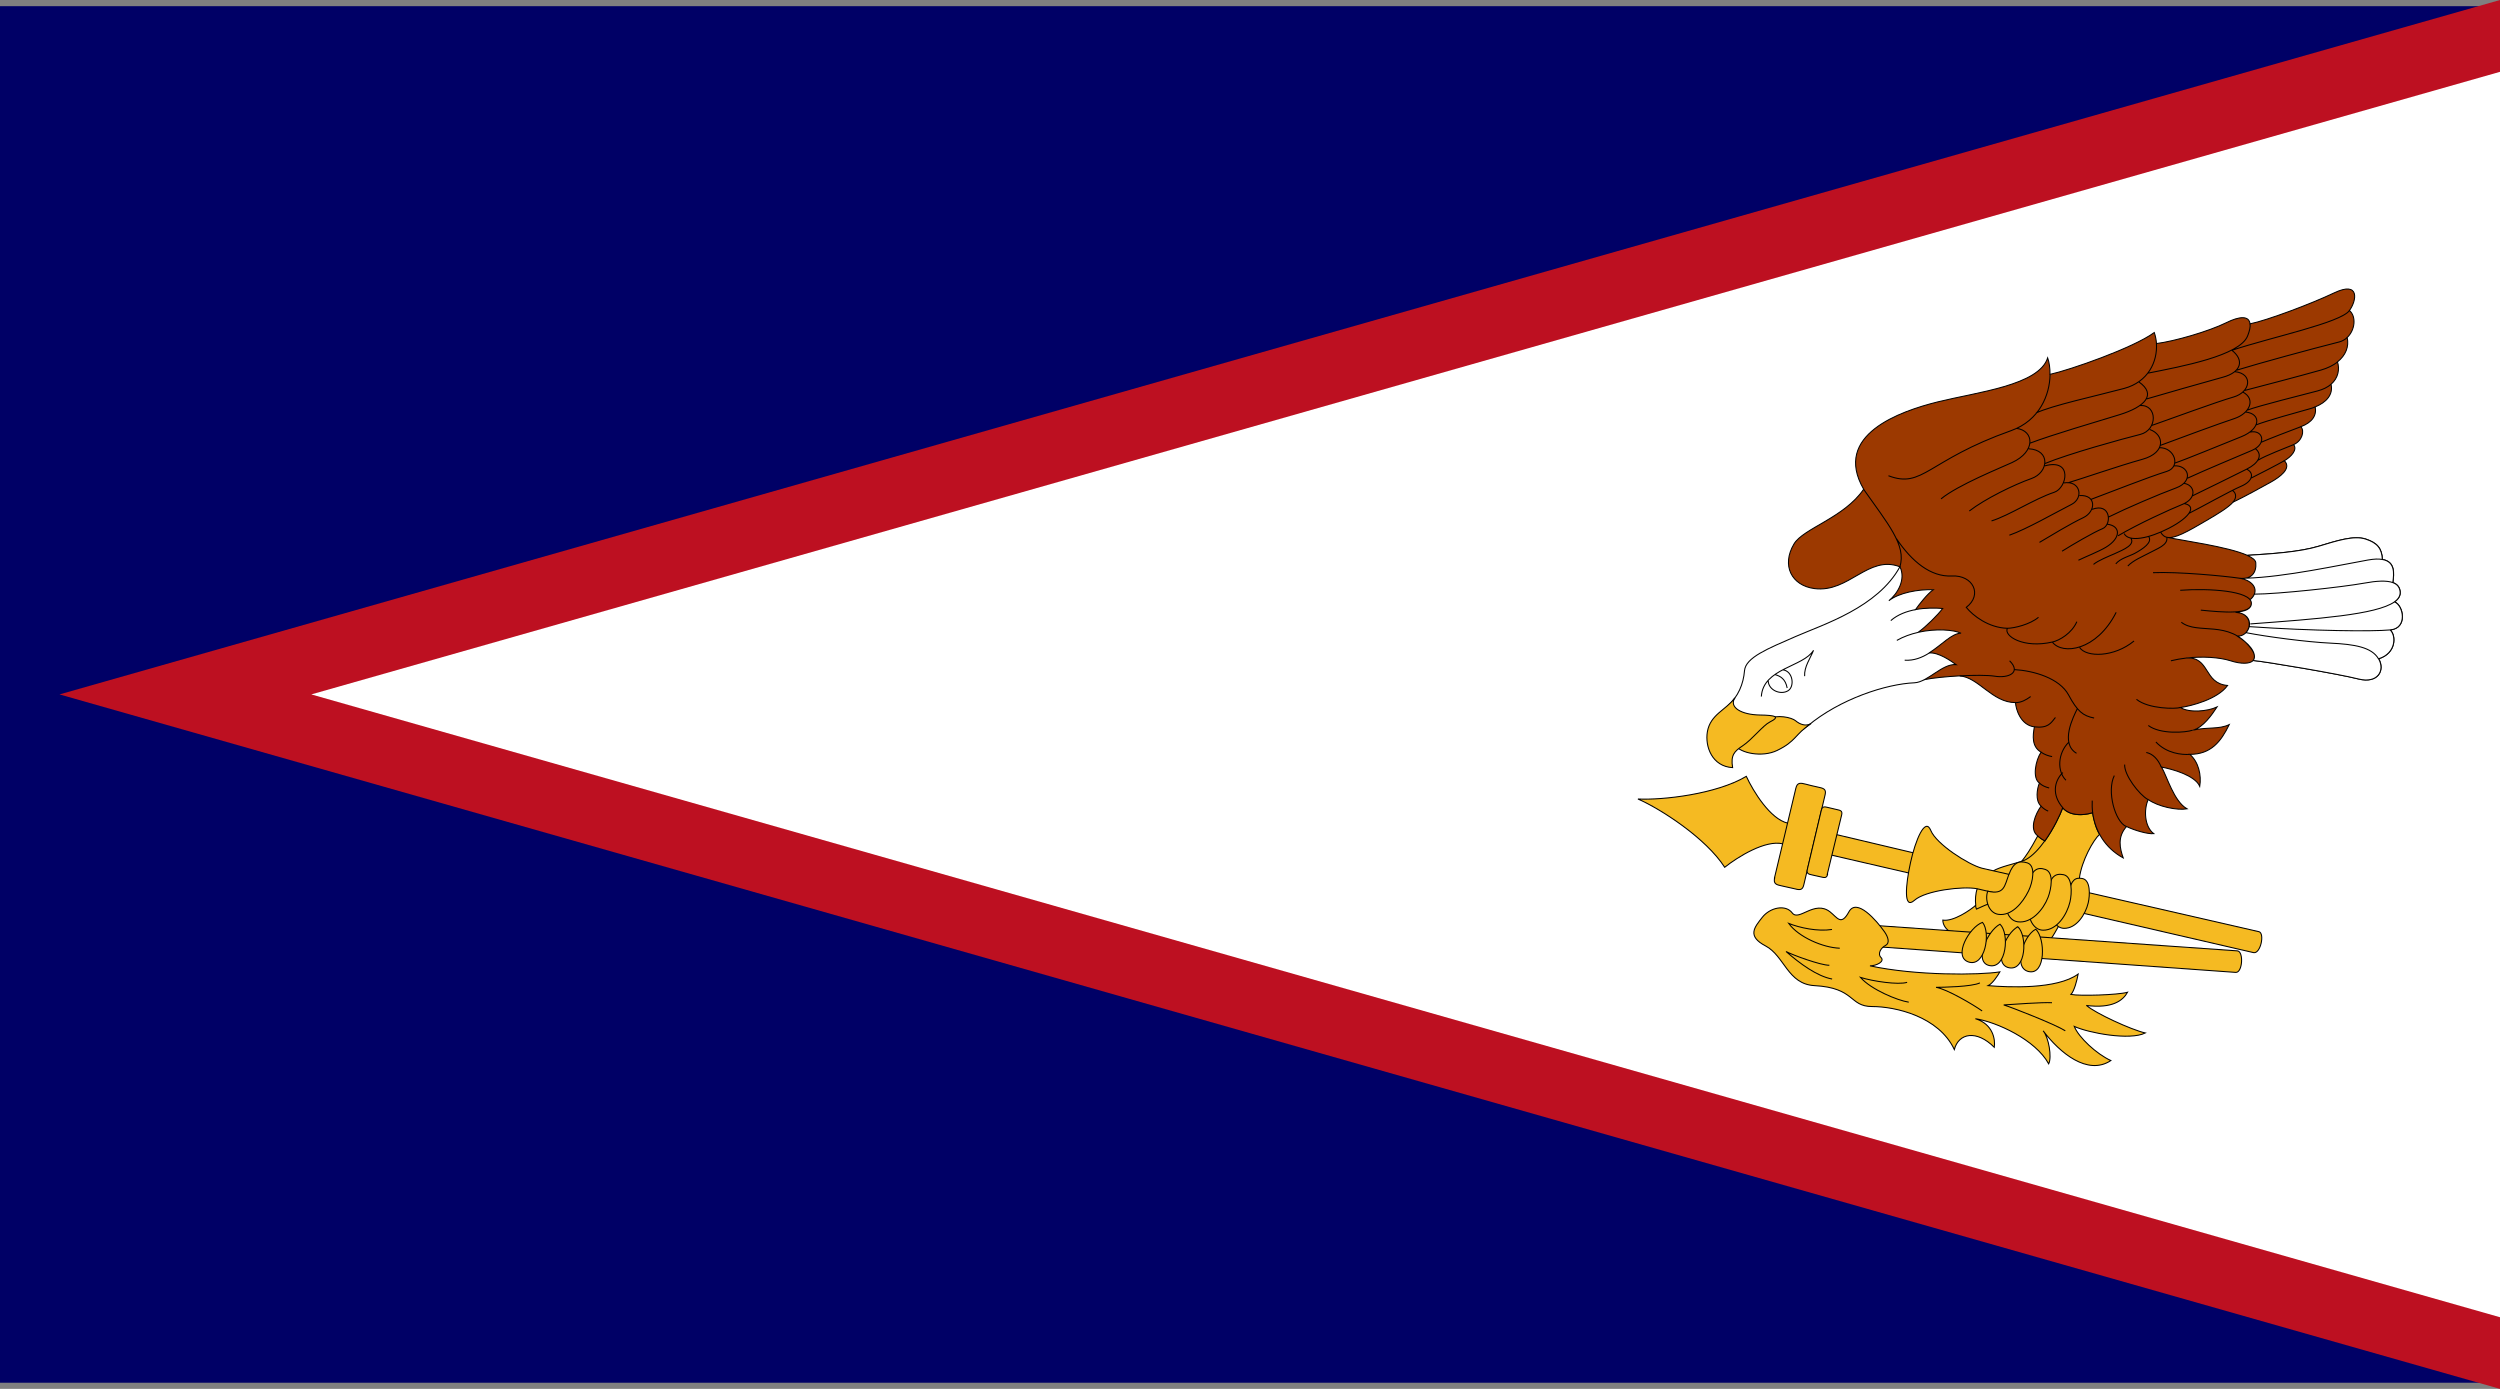 <?xml version="1.0" encoding="UTF-8" standalone="no"?>
<!-- Generator: Adobe Illustrator 18.0.0, SVG Export Plug-In . SVG Version: 6.00 Build 0)  -->
<!DOCTYPE svg  PUBLIC '-//W3C//DTD SVG 1.1//EN'  'http://www.w3.org/Graphics/SVG/1.1/DTD/svg11.dtd'>
<svg style="enable-background:new 0 0 144 80" xmlns="http://www.w3.org/2000/svg" xml:space="preserve" version="1.1" y="0px" x="0px" xmlns:xlink="http://www.w3.org/1999/xlink" viewBox="0 0 144 80">
<rect x="0" y="0" width="144" height="80" fill="#808080" stroke="none"/>
<g id="ASA">
		<polygon points="144 79.645 144 0.356 0 0.356 0 79.645" fill="#006"/>
		<path d="m74.979 41.174" fill="#003876"/>
		<path stroke-width=".134" d="m74.979 41.174" stroke="#000" fill="none"/>
		<polygon points="144 0 3.427 39.998 144 80" fill="#BD1021"/>
		<polygon points="144 4.137 17.931 39.998 144 75.873" fill="#fff"/>
			<path d="m120.94 48.052c-0.354 0.317-1.04 1.522-1.168 2.538 0.111 0.648-1.038 2.202-1.215 2.791-0.128 0.221-0.287 0.521-0.415 0.68l-5.804-0.395c-0.256-0.128-0.432-0.412-0.432-0.667 0.607 0.095 1.577-0.571 1.897-0.856-0.038-0.284-0.014-0.683 0.085-0.951 0.16-0.461 0.64-0.84 0.928-1.03 0.384-0.229 1.185-0.404 1.633-0.55 0.255-0.316 0.478-0.64 0.925-1.465 0.112 0.096 0.286 0.23 0.419 0.283 0.488-0.687 0.867-1.482 1.02-1.9 0.447 0.499 1.199 0.442 1.723 0.284 0.04 0.332 0.2 0.961 0.4 1.238z" fill="#F5BA22"/>
			<path stroke-width=".06" d="m120.94 48.052c-0.354 0.317-1.04 1.522-1.168 2.538 0.111 0.648-1.038 2.202-1.215 2.791-0.128 0.221-0.287 0.521-0.415 0.68l-5.804-0.395c-0.256-0.128-0.432-0.412-0.432-0.667 0.607 0.095 1.577-0.571 1.897-0.856-0.038-0.284-0.014-0.683 0.085-0.951 0.16-0.461 0.64-0.84 0.928-1.03 0.384-0.229 1.185-0.404 1.633-0.55 0.255-0.316 0.478-0.64 0.925-1.465 0.112 0.096 0.286 0.23 0.419 0.283 0.488-0.687 0.867-1.482 1.02-1.9 0.447 0.499 1.199 0.442 1.723 0.284 0.04 0.332 0.2 0.961 0.4 1.238z" stroke="#000" fill="none"/>
			<path d="m110.48 49.186s-6.514-1.545-7.513-1.775c-0.998-0.232-1.972-1.816-2.38-2.693-1.723 1.027-4.812 1.376-6.242 1.304 1.312 0.571 3.917 2.254 4.997 3.933 0.76-0.601 2.344-1.588 3.342-1.351 1.009 0.236 7.521 1.741 7.521 1.741" fill="#F5BA22"/>
			<path stroke-width=".06" d="m110.48 49.186s-6.514-1.545-7.513-1.775c-0.998-0.232-1.972-1.816-2.38-2.693-1.723 1.027-4.812 1.376-6.242 1.304 1.312 0.571 3.917 2.254 4.997 3.933 0.76-0.601 2.344-1.588 3.342-1.351 1.009 0.236 7.521 1.741 7.521 1.741" stroke="#000" fill="none"/>
			<path d="m102.22 50.565c-0.082 0.346 0.097 0.4 0.42 0.465 0.153 0.032 0.411 0.088 0.666 0.149 0.319 0.08 0.512 0.138 0.591-0.207l1.229-5.193c0.084-0.346-0.115-0.378-0.438-0.448-0.256-0.054-0.512-0.117-0.663-0.159-0.319-0.083-0.503-0.113-0.584 0.231l-1.23 5.162z" fill="#F5BA22"/>
			<path stroke-width=".06" d="m102.22 50.565c-0.082 0.346 0.097 0.4 0.42 0.465 0.153 0.032 0.411 0.088 0.666 0.149 0.319 0.08 0.512 0.138 0.591-0.207l1.229-5.193c0.084-0.346-0.115-0.378-0.438-0.448-0.256-0.054-0.512-0.117-0.663-0.159-0.319-0.083-0.503-0.113-0.584 0.231l-1.23 5.162z" stroke="#000" fill="none"/>
			<path d="m105.27 50.361c-0.055 0.238-0.189 0.196-0.412 0.143-0.178-0.044-0.356-0.083-0.463-0.104-0.225-0.046-0.35-0.083-0.293-0.323l0.805-3.402c0.057-0.24 0.184-0.217 0.406-0.159 0.106 0.026 0.283 0.07 0.462 0.109 0.225 0.05 0.363 0.071 0.305 0.312l-0.83 3.424z" fill="#F5BA22"/>
			<path stroke-width=".06" d="m105.27 50.361c-0.055 0.238-0.189 0.196-0.412 0.143-0.178-0.044-0.356-0.083-0.463-0.104-0.225-0.046-0.35-0.083-0.293-0.323l0.805-3.402c0.057-0.24 0.184-0.217 0.406-0.159 0.106 0.026 0.283 0.07 0.462 0.109 0.225 0.05 0.363 0.071 0.305 0.312l-0.83 3.424z" stroke="#000" fill="none"/>
			<path d="m130.09 53.66l-15.931-3.652c-0.788-0.207-2.628-1.385-2.947-2.176-0.321-0.792-0.884 0.56-1.167 1.853-0.282 1.292-0.415 2.743 0.225 2.174 0.639-0.572 2.813-0.826 3.613-0.667l15.924 3.679c0.4 0.079 0.66-1.122 0.3-1.211z" fill="#F5BA22"/>
			<path stroke-width=".06" d="m130.09 53.66l-15.931-3.652c-0.788-0.207-2.628-1.385-2.947-2.176-0.321-0.792-0.884 0.56-1.167 1.853-0.282 1.292-0.415 2.743 0.225 2.174 0.639-0.572 2.813-0.826 3.613-0.667l15.924 3.679c0.4 0.079 0.66-1.122 0.3-1.211z" stroke="#000" fill="none"/>
			<path d="m107.17 54.464l21.611 1.546c0.391 0.02 0.463-1.207 0.092-1.24l-21.614-1.516-0.09 1.21z" fill="#F5BA22"/>
			<path stroke-width=".06" d="m107.17 54.464l21.611 1.546c0.391 0.02 0.463-1.207 0.092-1.24l-21.614-1.516-0.09 1.21z" stroke="#000" fill="none"/>
			<path d="m120.18 57.914c0.512 0.445 2.559 1.395 3.391 1.586-0.897 0.444-3.263 0-4.094-0.379 0.256 0.634 1.278 1.587 2.109 1.967-1.342 0.887-2.941-0.446-3.9-1.713 0.32 0.38 0.512 1.521 0.32 1.902-0.768-1.397-3.006-2.412-4.223-2.6 1.025 0.315 1.152 1.202 1.089 1.648-1.022-1.018-2.047-0.826-2.303 0.126-0.896-1.903-3.389-2.474-4.732-2.474-1.342 0-0.958-1.078-3.325-1.205-1.544-0.083-1.727-1.713-2.813-2.285-1.088-0.57-0.64-1.076-0.191-1.648 0.447-0.569 1.342-0.762 1.726-0.253 0.384 0.507 1.279-0.762 2.176-0.064 0.426 0.333 0.638 0.826 1.087 0 0.447-0.823 1.587 0.491 2.046 1.144 0.224 0.315 0.319 0.664 0.064 0.792-0.258 0.128-0.48 0.477-0.258 0.697 0.226 0.223-0.255 0.477-0.638 0.477 2.621 0.571 6.299 0.539 7.482 0.349-0.128 0.223-0.417 0.667-0.672 0.793 1.183 0.097 3.964 0.223 5.181-0.667-0.065 0.352-0.225 0.984-0.416 1.174 0.511 0.095 2.685 0.034 3.262-0.126-0.27 0.475-0.87 0.951-2.38 0.759z" fill="#F5BA22"/>
			<path stroke-width=".06" d="m120.18 57.914c0.512 0.445 2.559 1.395 3.391 1.586-0.897 0.444-3.263 0-4.094-0.379 0.256 0.634 1.278 1.587 2.109 1.967-1.342 0.887-2.941-0.446-3.9-1.713 0.32 0.38 0.512 1.521 0.32 1.902-0.768-1.397-3.006-2.412-4.223-2.6 1.025 0.315 1.152 1.202 1.089 1.648-1.022-1.018-2.047-0.826-2.303 0.126-0.896-1.903-3.389-2.474-4.732-2.474-1.342 0-0.958-1.078-3.325-1.205-1.544-0.083-1.727-1.713-2.813-2.285-1.088-0.57-0.64-1.076-0.191-1.648 0.447-0.569 1.342-0.762 1.726-0.253 0.384 0.507 1.279-0.762 2.176-0.064 0.426 0.333 0.638 0.826 1.087 0 0.447-0.823 1.587 0.491 2.046 1.144 0.224 0.315 0.319 0.664 0.064 0.792-0.258 0.128-0.48 0.477-0.258 0.697 0.226 0.223-0.255 0.477-0.638 0.477 2.621 0.571 6.299 0.539 7.482 0.349-0.128 0.223-0.417 0.667-0.672 0.793 1.183 0.097 3.964 0.223 5.181-0.667-0.065 0.352-0.225 0.984-0.416 1.174 0.511 0.095 2.685 0.034 3.262-0.126-0.27 0.475-0.87 0.951-2.38 0.759z" stroke="#000" fill="none"/>
			<path d="m119.15 51.356c-0.143 0.623-0.083 1.087-0.965 1.005-0.099 0.431 0.179 1.104 0.703 1.112 0.719 0.011 1.237-0.8 1.393-1.466 0.103-0.444 0.14-1.312-0.337-1.404-0.43-0.087-0.63 0.116-0.78 0.753z" fill="#F5BA22"/>
			<path stroke-width=".06" d="m119.15 51.356c-0.143 0.623-0.083 1.087-0.965 1.005-0.099 0.431 0.179 1.104 0.703 1.112 0.719 0.011 1.237-0.8 1.393-1.466 0.103-0.444 0.14-1.312-0.337-1.404-0.43-0.087-0.63 0.116-0.78 0.753z" stroke="#000" fill="none"/>
			<path d="m117.97 51.221c-0.158 0.693-0.093 1.213-1.073 1.12-0.112 0.479 0.197 1.23 0.782 1.238 0.8 0.011 1.378-0.89 1.552-1.632 0.114-0.494 0.154-1.463-0.375-1.565-0.49-0.097-0.73 0.128-0.89 0.839z" fill="#F5BA22"/>
			<path stroke-width=".06" d="m117.97 51.221c-0.158 0.693-0.093 1.213-1.073 1.12-0.112 0.479 0.197 1.23 0.782 1.238 0.8 0.011 1.378-0.89 1.552-1.632 0.114-0.494 0.154-1.463-0.375-1.565-0.49-0.097-0.73 0.128-0.89 0.839z" stroke="#000" fill="none"/>
			<path d="m116.82 50.795c-0.251 0.668-0.257 1.188-1.215 0.967-0.176 0.46 0.031 1.248 0.608 1.332 0.791 0.116 1.485-0.696 1.757-1.41 0.181-0.475 0.354-1.428-0.159-1.604-0.47-0.161-0.73 0.032-0.99 0.715z" fill="#F5BA22"/>
			<path stroke-width=".06" d="m116.82 50.795c-0.251 0.668-0.257 1.188-1.215 0.967-0.176 0.46 0.031 1.248 0.608 1.332 0.791 0.116 1.485-0.696 1.757-1.41 0.181-0.475 0.354-1.428-0.159-1.604-0.47-0.161-0.73 0.032-0.99 0.715z" stroke="#000" fill="none"/>
			<path d="m115.71 50.367c-0.25 0.667-0.257 1.188-1.216 0.966-0.175 0.461 0.031 1.248 0.609 1.333 0.751 0.111 1.39-0.634 1.741-1.349 0.242-0.489 0.438-1.463-0.078-1.617-0.48-0.141-0.8-0.015-1.05 0.667z" fill="#F5BA22"/>
			<path stroke-width=".06" d="m115.71 50.367c-0.25 0.667-0.257 1.188-1.216 0.966-0.175 0.461 0.031 1.248 0.609 1.333 0.751 0.111 1.39-0.634 1.741-1.349 0.242-0.489 0.438-1.463-0.078-1.617-0.48-0.141-0.8-0.015-1.05 0.667z" stroke="#000" fill="none"/>
			<path d="m117.26 53.522c-0.719 0.364-1.335 2.247-0.4 2.442 0.99 0.207 0.95-1.922 0.4-2.442z" fill="#F5BA22"/>
			<path stroke-width=".06" d="m117.26 53.522c-0.719 0.364-1.335 2.247-0.4 2.442 0.99 0.207 0.95-1.922 0.4-2.442z" stroke="#000" fill="none"/>
			<path d="m116.23 53.381c-0.72 0.364-1.447 2.166-0.513 2.361 0.99 0.205 1.07-1.844 0.51-2.361z" fill="#F5BA22"/>
			<path stroke-width=".06" d="m116.23 53.381c-0.72 0.364-1.447 2.166-0.513 2.361 0.99 0.205 1.07-1.844 0.51-2.361z" stroke="#000" fill="none"/>
			<path d="m115.2 53.235c-0.722 0.366-1.544 2.185-0.608 2.382 0.99 0.205 1.16-1.86 0.61-2.382z" fill="#F5BA22"/>
			<path stroke-width=".06" d="m115.2 53.235c-0.722 0.366-1.544 2.185-0.608 2.382 0.99 0.205 1.16-1.86 0.61-2.382z" stroke="#000" fill="none"/>
			<path d="m114.19 53.129c-0.76 0.271-1.71 1.97-0.807 2.28 0.96 0.327 1.3-1.694 0.81-2.28z" fill="#F5BA22"/>
			<path stroke-width=".06" d="m114.19 53.129c-0.76 0.271-1.71 1.97-0.807 2.28 0.96 0.327 1.3-1.694 0.81-2.28z" stroke="#000" fill="none"/>
			<path d="m110.85 39.146c0.432-0.091 1.257-0.174 2.013-0.215 1.088 0.062 1.885 1.54 3.23 1.54 0.017 0.364 0.287 1.3 1.088 1.396-0.097 0.506-0.16 1.141 0.384 1.457-0.32 0.478-0.512 1.492-0.096 1.778-0.129 0.315-0.258 1.013 0.096 1.331-0.32 0.443-0.705 1.333-0.192 1.713 0.128 0.128 0.271 0.223 0.415 0.287 0.49-0.689 0.871-1.484 1.023-1.904 0.383 0.442 1.082 0.475 1.723 0.284 0.146 1.053 0.713 2.03 1.762 2.603-0.19-0.539-0.351-1.206 0.193-1.809 0.447 0.221 1.216 0.444 1.566 0.413-0.544-0.413-0.575-1.396-0.319-1.966 0.575 0.41 1.663 0.633 2.237 0.537-0.767-0.442-1.15-1.871-1.47-2.408 0.64 0.125 1.918 0.473 2.204 1.109 0.098-0.637-0.062-1.396-0.574-1.841 1.215 0 1.791-0.729 2.271-1.713-0.608 0.287-1.248 0.128-2.079 0.317 0.576-0.158 1.085-0.889 1.375-1.332-0.544 0.254-1.599 0.349-2.11 0.031 0.639-0.094 2.142-0.475 2.718-1.27-1.406-0.125-0.991-1.676-2.397-1.581 0.941-0.106 1.934-0.044 2.558 0.155 0.632 0.204 1.128 0.186 1.316-0.016 0.704 0.062 4.95 0.777 6.068 1.065 1.119 0.282 1.544-0.499 1.16-1.163 1.023-0.317 1.016-1.345 0.664-1.662 1.023-0.095 0.769-1.413 0.25-1.617 0.23-0.165 0.342-0.354 0.326-0.572-0.023-0.272-0.169-0.445-0.422-0.538 0.074-0.545 0.136-1.203-0.602-1.332-0.031-0.635-0.287-0.952-0.96-1.174-0.68-0.225-1.662 0.096-2.716 0.414-1.086 0.325-2.605 0.43-4.108 0.524-1.124-0.504-3.833-0.864-4.63-1.04 0.423 0.1 1.132-0.289 2.375-1.023 0.594-0.352 1.167-0.695 1.435-1.002 0.544-0.253 1.762-0.918 2.209-1.172s1.198-0.769 0.743-1.212c0.398-0.23 0.767-0.634 0.535-0.929 0.487-0.205 0.649-0.792 0.415-1.03 0.672-0.254 0.923-0.665 0.828-1.142 0.63-0.253 1.051-0.701 0.912-1.302 0.423-0.365 0.504-0.874 0.371-1.29 0.477-0.378 0.675-0.883 0.559-1.404 0.456-0.427 0.539-1.211 0.129-1.556 0.415-0.554 0.624-1.727-0.879-1.014-1.342 0.638-3.887 1.593-4.847 1.783-0.051-0.475-0.599-0.446-1.357-0.07-1.022 0.507-3.009 1.077-4.03 1.205-0.016-0.222-0.059-0.434-0.126-0.634-1.215 0.887-4.855 2.156-6.008 2.41 0.005-0.355-0.042-0.687-0.132-0.951-0.512 1.585-4.029 1.966-6.331 2.535-2.177 0.541-6.079 1.901-4.269 5.03-1.119 1.646-3.476 2.251-4.013 3.153-0.735 1.238-0.143 2.4 1.183 2.571 1.983 0.252 3.094-1.955 4.916-1.257 0.375 0.811-1.639 1.637-0.567 4.236 1.03 2.473 1.45 2.304 2 2.264z" fill="#9C3900"/>
			<path stroke-width=".06" d="m110.85 39.146c0.432-0.091 1.257-0.174 2.013-0.215 1.088 0.062 1.885 1.54 3.23 1.54 0.017 0.364 0.287 1.3 1.088 1.396-0.097 0.506-0.16 1.141 0.384 1.457-0.32 0.478-0.512 1.492-0.096 1.778-0.129 0.315-0.258 1.013 0.096 1.331-0.32 0.443-0.705 1.333-0.192 1.713 0.128 0.128 0.271 0.223 0.415 0.287 0.49-0.689 0.871-1.484 1.023-1.904 0.383 0.442 1.082 0.475 1.723 0.284 0.146 1.053 0.713 2.03 1.762 2.603-0.19-0.539-0.351-1.206 0.193-1.809 0.447 0.221 1.216 0.444 1.566 0.413-0.544-0.413-0.575-1.396-0.319-1.966 0.575 0.41 1.663 0.633 2.237 0.537-0.767-0.442-1.15-1.871-1.47-2.408 0.64 0.125 1.918 0.473 2.204 1.109 0.098-0.637-0.062-1.396-0.574-1.841 1.215 0 1.791-0.729 2.271-1.713-0.608 0.287-1.248 0.128-2.079 0.317 0.576-0.158 1.085-0.889 1.375-1.332-0.544 0.254-1.599 0.349-2.11 0.031 0.639-0.094 2.142-0.475 2.718-1.27-1.406-0.125-0.991-1.676-2.397-1.581 0.941-0.106 1.934-0.044 2.558 0.155 0.632 0.204 1.128 0.186 1.316-0.016 0.704 0.062 4.95 0.777 6.068 1.065 1.119 0.282 1.544-0.499 1.16-1.163 1.023-0.317 1.016-1.345 0.664-1.662 1.023-0.095 0.769-1.413 0.25-1.617 0.23-0.165 0.342-0.354 0.326-0.572-0.023-0.272-0.169-0.445-0.422-0.538 0.074-0.545 0.136-1.203-0.602-1.332-0.031-0.635-0.287-0.952-0.96-1.174-0.68-0.225-1.662 0.096-2.716 0.414-1.086 0.325-2.605 0.43-4.108 0.524-1.124-0.504-3.833-0.864-4.63-1.04 0.423 0.1 1.132-0.289 2.375-1.023 0.594-0.352 1.167-0.695 1.435-1.002 0.544-0.253 1.762-0.918 2.209-1.172s1.198-0.769 0.743-1.212c0.398-0.23 0.767-0.634 0.535-0.929 0.487-0.205 0.649-0.792 0.415-1.03 0.672-0.254 0.923-0.665 0.828-1.142 0.63-0.253 1.051-0.701 0.912-1.302 0.423-0.365 0.504-0.874 0.371-1.29 0.477-0.378 0.675-0.883 0.559-1.404 0.456-0.427 0.539-1.211 0.129-1.556 0.415-0.554 0.624-1.727-0.879-1.014-1.342 0.638-3.887 1.593-4.847 1.783-0.051-0.475-0.599-0.446-1.357-0.07-1.022 0.507-3.009 1.077-4.03 1.205-0.016-0.222-0.059-0.434-0.126-0.634-1.215 0.887-4.855 2.156-6.008 2.41 0.005-0.355-0.042-0.687-0.132-0.951-0.512 1.585-4.029 1.966-6.331 2.535-2.177 0.541-6.079 1.901-4.269 5.03-1.119 1.646-3.476 2.251-4.013 3.153-0.735 1.238-0.143 2.4 1.183 2.571 1.983 0.252 3.094-1.955 4.916-1.257 0.375 0.811-1.639 1.637-0.567 4.236 1.03 2.473 1.45 2.304 2 2.264z" stroke="#000" fill="none"/>
			<path d="m111.11 37.612c0.736-0.46 1.312-1.138 1.845-1.138-0.406-0.2-1.443-0.282-2.47-0.053 0.447-0.316 1.127-0.994 1.415-1.373-0.418-0.033-0.993-0.041-1.565 0.062 0.225-0.317 0.67-0.889 1.021-1.142-0.863-0.032-1.983 0.174-2.558 0.635 0.512-0.414 0.99-1.23 0.639-1.96-1.278 2.348-4.412 3.323-6.011 4.021s-2.877 1.206-2.942 1.968c-0.062 0.759-0.351 1.488-0.992 2.061-0.639 0.569 2.719 2.729 4.605 1.141 1.887-1.586 4.572-2.438 6.172-2.505 0.767-0.032 1.598-1.109 2.398-1.048-0.26-0.189-1.01-0.729-1.56-0.669z" fill="#fff"/>
			<path stroke-width=".06" d="m111.11 37.612c0.736-0.46 1.312-1.138 1.845-1.138-0.406-0.2-1.443-0.282-2.47-0.053 0.447-0.316 1.127-0.994 1.415-1.373-0.418-0.033-0.993-0.041-1.565 0.062 0.225-0.317 0.67-0.889 1.021-1.142-0.863-0.032-1.983 0.174-2.558 0.635 0.512-0.414 0.99-1.23 0.639-1.96-1.278 2.348-4.412 3.323-6.011 4.021s-2.877 1.206-2.942 1.968c-0.062 0.759-0.351 1.488-0.992 2.061-0.639 0.569 2.719 2.729 4.605 1.141 1.887-1.586 4.572-2.438 6.172-2.505 0.767-0.032 1.598-1.109 2.398-1.048-0.26-0.189-1.01-0.729-1.56-0.669z" stroke="#000" fill="none"/>
			<path d="m99.942 42.913c0.288 0.477 1.568 0.726 2.414 0.316 1.119-0.539 1.008-0.919 1.967-1.555-0.32 0.192-0.672 0.034-0.896-0.158-0.224-0.189-1.055-0.38-1.599-0.095-0.13 0.254-1.38 1.334-1.888 1.492z" fill="#F5BA22"/>
			<path stroke-width=".06" d="m99.942 42.913c0.288 0.477 1.568 0.726 2.414 0.316 1.119-0.539 1.008-0.919 1.967-1.555-0.32 0.192-0.672 0.034-0.896-0.158-0.224-0.189-1.055-0.38-1.599-0.095-0.13 0.254-1.38 1.334-1.888 1.492z" stroke="#000" fill="none"/>
			<path d="m99.91 40.217c-0.479 0.666-1.396 0.933-1.566 1.936-0.143 0.841 0.273 1.997 1.454 2.062-0.117-0.721 0.097-0.936 0.576-1.254 0.555-0.366 1.162-1.168 1.567-1.372 0.615-0.308 0.333-0.389-0.576-0.404-1.05-0.017-1.769-0.429-1.45-0.968z" fill="#F5BA22"/>
			<path stroke-width=".06" d="m99.91 40.217c-0.479 0.666-1.396 0.933-1.566 1.936-0.143 0.841 0.273 1.997 1.454 2.062-0.117-0.721 0.097-0.936 0.576-1.254 0.555-0.366 1.162-1.168 1.567-1.372 0.615-0.308 0.333-0.389-0.576-0.404-1.05-0.017-1.769-0.429-1.45-0.968z" stroke="#000" fill="none"/>
			<path d="m129.78 38.045c0.704 0.062 4.95 0.777 6.068 1.065 1.119 0.282 1.544-0.499 1.16-1.163 1.023-0.317 1.016-1.345 0.664-1.662 1.023-0.095 0.769-1.413 0.25-1.617 0.23-0.165 0.342-0.354 0.326-0.572-0.023-0.272-0.169-0.445-0.422-0.538 0.074-0.545 0.136-1.203-0.602-1.332-0.031-0.635-0.287-0.952-0.96-1.174-0.68-0.225-1.662 0.096-2.716 0.414-1.086 0.325-2.605 0.43-4.108 0.524 0.297 0.134 0.48 0.273 0.494 0.426 0.05 0.571-0.255 0.983-0.959 0.888 0.863 0.126 1.182 0.73 0.672 1.205l-0.061 0.012c0.056 0.066 0.089 0.135 0.093 0.211 0.016 0.349-0.358 0.496-0.93 0.526 1.246 0.095 0.865 1.471 0.098 1.376 0.61 0.353 1.21 0.975 0.94 1.411z" fill="#fff"/>
			<path stroke-width=".06" d="m129.78 38.045c0.704 0.062 4.95 0.777 6.068 1.065 1.119 0.282 1.544-0.499 1.16-1.163 1.023-0.317 1.016-1.345 0.664-1.662 1.023-0.095 0.769-1.413 0.25-1.617 0.23-0.165 0.342-0.354 0.326-0.572-0.023-0.272-0.169-0.445-0.422-0.538 0.074-0.545 0.136-1.203-0.602-1.332-0.031-0.635-0.287-0.952-0.96-1.174-0.68-0.225-1.662 0.096-2.716 0.414-1.086 0.325-2.605 0.43-4.108 0.524 0.297 0.134 0.48 0.273 0.494 0.426 0.05 0.571-0.255 0.983-0.959 0.888 0.863 0.126 1.182 0.73 0.672 1.205l-0.061 0.012c0.056 0.066 0.089 0.135 0.093 0.211 0.016 0.349-0.358 0.496-0.93 0.526 1.246 0.095 0.865 1.471 0.098 1.376 0.61 0.353 1.21 0.975 0.94 1.411zm-15.61 20.186c-0.481-0.348-2.047-1.269-2.654-1.361 0.384 0 2.079-0.032 2.526-0.256m4.92 2.761c-0.544-0.352-3.103-1.363-3.549-1.491 0.512-0.032 2.206-0.159 2.781-0.127m-8.25-0.032c-0.639-0.095-2.174-0.729-2.781-1.426 0.703 0.22 2.174 0.443 2.687 0.284m-4.32-0.191c-0.863-0.157-1.855-0.888-2.654-1.585 0.352 0.192 1.982 0.793 2.494 0.793m0.6-0.983c-0.959-0.031-2.366-0.636-2.941-1.428 0.639 0.254 1.662 0.477 2.494 0.349m12.26-5.108c-0.326 0.457-0.7 0.865-1.091 1.081-0.056 0.03-0.143 0.065-0.253 0.101m-2.65 2.531c0.012 0.088 0.03 0.164 0.054 0.223 0.287-0.127 0.479-0.223 0.671-0.287m-2.71-23.343c0.959-0.794 3.431-1.788 4.093-2.094 1.374-0.634 1.279-1.838 0.255-1.967m-2.72 4.76c0.895-0.698 2.589-1.524 3.581-1.872 0.991-0.349 1.119-1.648-0.161-1.713m-2.14 4.156c1.021-0.318 2.462-1.27 3.613-1.651 0.729-0.239 1.087-1.966-0.545-1.521m-2.04 3.994c0.992-0.348 2.592-1.268 3.582-1.775 0.713-0.365 0.512-1.396-0.447-1.236m-1.4 3.424c0.639-0.38 1.789-1.079 2.525-1.425 0.734-0.352 0.767-1.336-0.225-1.271m-1 3.204c0.608-0.38 1.791-1.077 2.335-1.3s0.479-1.523-0.607-1.109m-3.59-3.808c1.343-0.508 3.741-1.205 5.18-1.648 1.438-0.444 2.158-1.158 1.103-1.888m0.45 0.983c0.864-0.253 3.342-0.966 4.397-1.253 1.056-0.285 1.247-0.981 0.511-1.552m-10.78 6.532c1.375-0.571 4.476-1.427 5.501-1.682 1.022-0.254 0.991-1.728 0-1.664m0.68 1.142c1.087-0.38 3.709-1.35 4.699-1.634 0.993-0.285 1.137-1.349 0.081-1.459m-9.64 6.407c0.767-0.224 2.942-0.982 4.317-1.363 1.374-0.382 1.246-1.429 0.415-1.713m0.6 0.918c0.928-0.349 3.421-1.268 4.285-1.553 0.862-0.286 1.246-1.109 0.479-1.522m-8.76 6.185c1.278-0.475 3.263-1.269 4.381-1.617 0.83-0.259 0.447-1.396-0.447-1.364m0.9 0.888c0.576-0.189 2.654-1.048 3.838-1.522 1.141-0.459 1.142-1.325 0.247-1.42m-7.9 6.049c1.022-0.507 2.876-1.302 3.9-1.681 1.022-0.38 0.728-1.331-0.137-1.268m0.78 0.714c0.959-0.445 2.822-1.221 3.717-1.603 0.895-0.381 0.631-1.221-0.112-1.054m-9.88 7.379c0.349-0.175 1.183-0.505 1.574-0.743 0.897-0.537 0.865-1.234 0.097-1.33m0.61 0.665c1.183-0.699 2.978-1.513 3.708-1.809 0.863-0.35 0.729-1.117 0.088-1.212m0.47 0.73c0.672-0.317 2.438-1.198 3.142-1.546 0.704-0.35 0.944-0.826 0.504-1.182m-7.56 4.891c0.256 0.508 1.411 0.297 2.591-0.315 1.277-0.666 1.574-1.286 0.869-1.412m0.26 0.57c0.639-0.316 2.35-1.283 3.022-1.57 0.67-0.284 0.767-0.761 0.319-0.981m-3.83 6.975c1.662-0.125 4.062 0.033 4.094 0.73 0.031 0.697-1.632 0.54-2.91 0.413m-2.75-2.157c1.438-0.063 4.094 0.19 4.956 0.316 0.863 0.126 1.182 0.73 0.672 1.205m0.13 3.538c0.136-0.147 0.114-0.387-0.133-0.715-1.269-1.666-3.051-0.746-3.997-1.489m3.2 0.792c0.768 0.095 1.184-1.267-0.065-1.362m1.06-1.048c1.375 0 5.116-0.412 6.331-0.633 0.716-0.133 1.294-0.165 1.657-0.033m-8.21 2.381c3.877-0.289 7.264-0.531 8.308-1.271m-0.26 1.617c-1.023 0.096-4.381 0.063-8.091-0.189m7.65-3.87c-0.208-0.038-0.48-0.032-0.831 0.032-1.599 0.284-4.796 0.983-7.003 1.046m7.61 4.643c-0.383-0.666-1.383-0.837-2.757-0.901-1.375-0.063-3.741-0.38-4.861-0.602m-6.91 11.164c-0.641-0.271-1.135-2.03-0.688-2.934m1.94 1.382c-0.513-0.287-1.375-1.413-1.344-2.016m2.11 0.145c-0.196-0.469-0.495-0.762-0.864-0.842m2.49 0.11c-0.432 0.03-1.311-0.046-1.935-0.713m2.12-0.682c-0.399 0.142-1.87 0.254-2.559-0.269m1.83-1.032c-0.239 0.079-1.807 0.095-2.511-0.475m-1.17-5.01c-1.118 2.219-3.102 2.473-3.678 1.711-1.663 0.382-2.812-0.349-2.59-0.792-1.086-0.031-1.982-0.73-2.366-1.205 0.96-0.731 0.384-1.871-0.831-1.808-1.214 0.063-2.302-0.825-3.197-2.158m8.99 5.962c0.416-0.095 1.119-0.507 1.407-1.172m-4 0.38c0.384 0 1.312-0.222 1.791-0.634m2.37 1.744c0.384 0.572 1.983 0.572 3.134-0.379m-0.19-5.932c0.256 0.381-0.33 0.641-0.959 0.919-0.288 0.126-0.928 0.38-1.186 0.603m3.17-1.617c0.257 0.349-0.333 0.729-0.799 0.984-0.289 0.156-0.831 0.285-1.088 0.602m2.94-1.53c0.08 0.459-0.565 0.652-1.063 0.928-0.288 0.156-0.896 0.41-1.183 0.727m-6.55 5.964c1.152 0.064 2.622 0.508 3.134 1.458 0.512 0.952 0.832 1.206 1.473 1.333m-0.95-0.571c-0.255 0.507-1.023 2.03-0.063 2.602m-0.45-0.635c-0.64 0.635-0.672 1.68-0.159 2.188m-1.82-3.076c0.798 0.095 0.959-0.223 1.214-0.54m-0.83 1.997c0.175 0.128 0.43 0.223 0.639 0.256m-0.73 1.523c0.144 0.142 0.318 0.221 0.56 0.285m-0.47 1.046c0.143 0.144 0.287 0.238 0.414 0.285m-9.2-19.316c1.982 0.761 2.238-0.888 7.067-2.599 1.638-0.582 2.227-2.065 2.241-3.236m13.49 4.972c-0.378 0.218-1.505 0.798-1.894 0.991m2.43-1.92c-0.355 0.151-1.663 0.644-2.045 0.898m2.46-1.928c-0.671 0.254-1.757 0.666-2.27 0.89m3.1-2.031c-0.101 0.043-0.212 0.08-0.323 0.11-0.799 0.223-2.406 0.667-3.078 0.921m4.31-2.333c-0.188 0.162-0.445 0.295-0.781 0.382-0.83 0.219-3.365 0.849-4.035 1.101m5.2-2.773c-0.246 0.193-0.569 0.356-0.959 0.467-1.089 0.309-3.525 0.951-4.389 1.173m5.9-3.045c-0.126 0.115-0.28 0.207-0.463 0.254-1.639 0.414-4.564 1.213-5.907 1.625m6.5-3.434c-0.529 0.709-4.461 1.523-6.764 2.286m1.04-1.517c0.019 0.166-0.025 0.395-0.143 0.69-0.445 1.143-3.803 1.761-5.722 2.143m0.47-1.698c0.067 1.043-0.479 2.215-1.868 2.584-1.663 0.444-4.11 0.969-5.069 1.413m-9.93 4.394c1.352 1.933 2.494 3.233 2.086 4.468m19.19-3.727c0.195-0.223 0.215-0.489-0.014-0.664m-4.14 2.412c0.089 0.15 0.199 0.242 0.344 0.277m4.63 1.04c0.297 0.134 0.48 0.273 0.494 0.426 0.05 0.571-0.255 0.983-0.959 0.888m-3.93 4.758c0.275-0.068 0.567-0.119 0.864-0.155m-7.09 8.623c-0.635-0.735-0.511-1.523 0-2.029m1.72 2.313c-0.034-0.23-0.034-0.463-0.027-0.698m-4.41-5.644c0.319 0 0.607-0.159 0.863-0.35m-4.09-1.19c0.812-0.044 1.619-0.046 2.016 0.017 0.767 0.129 1.566-0.189 0.862-0.887m-14.3 2.06c0.105-1.641 2.416-1.694 3.007-2.663-0.192 0.476-0.545 0.952-0.513 1.489m-2.1 0.263c0.023 0.563 0.727 0.833 1.143 0.578 0.396-0.241 0.288-1.125-0.287-1.204m-0.45 0.276c0.303 0.087 0.591 0.249 0.688 0.77m7.41-4.519c-0.522 0.096-1.043 0.285-1.44 0.635m0.8 2.282c0.54 0.034 1.002-0.155 1.416-0.416m-0.63-1.19c-0.43 0.095-0.862 0.249-1.239 0.465" stroke="#000" fill="none"/>
</g>
</svg>
